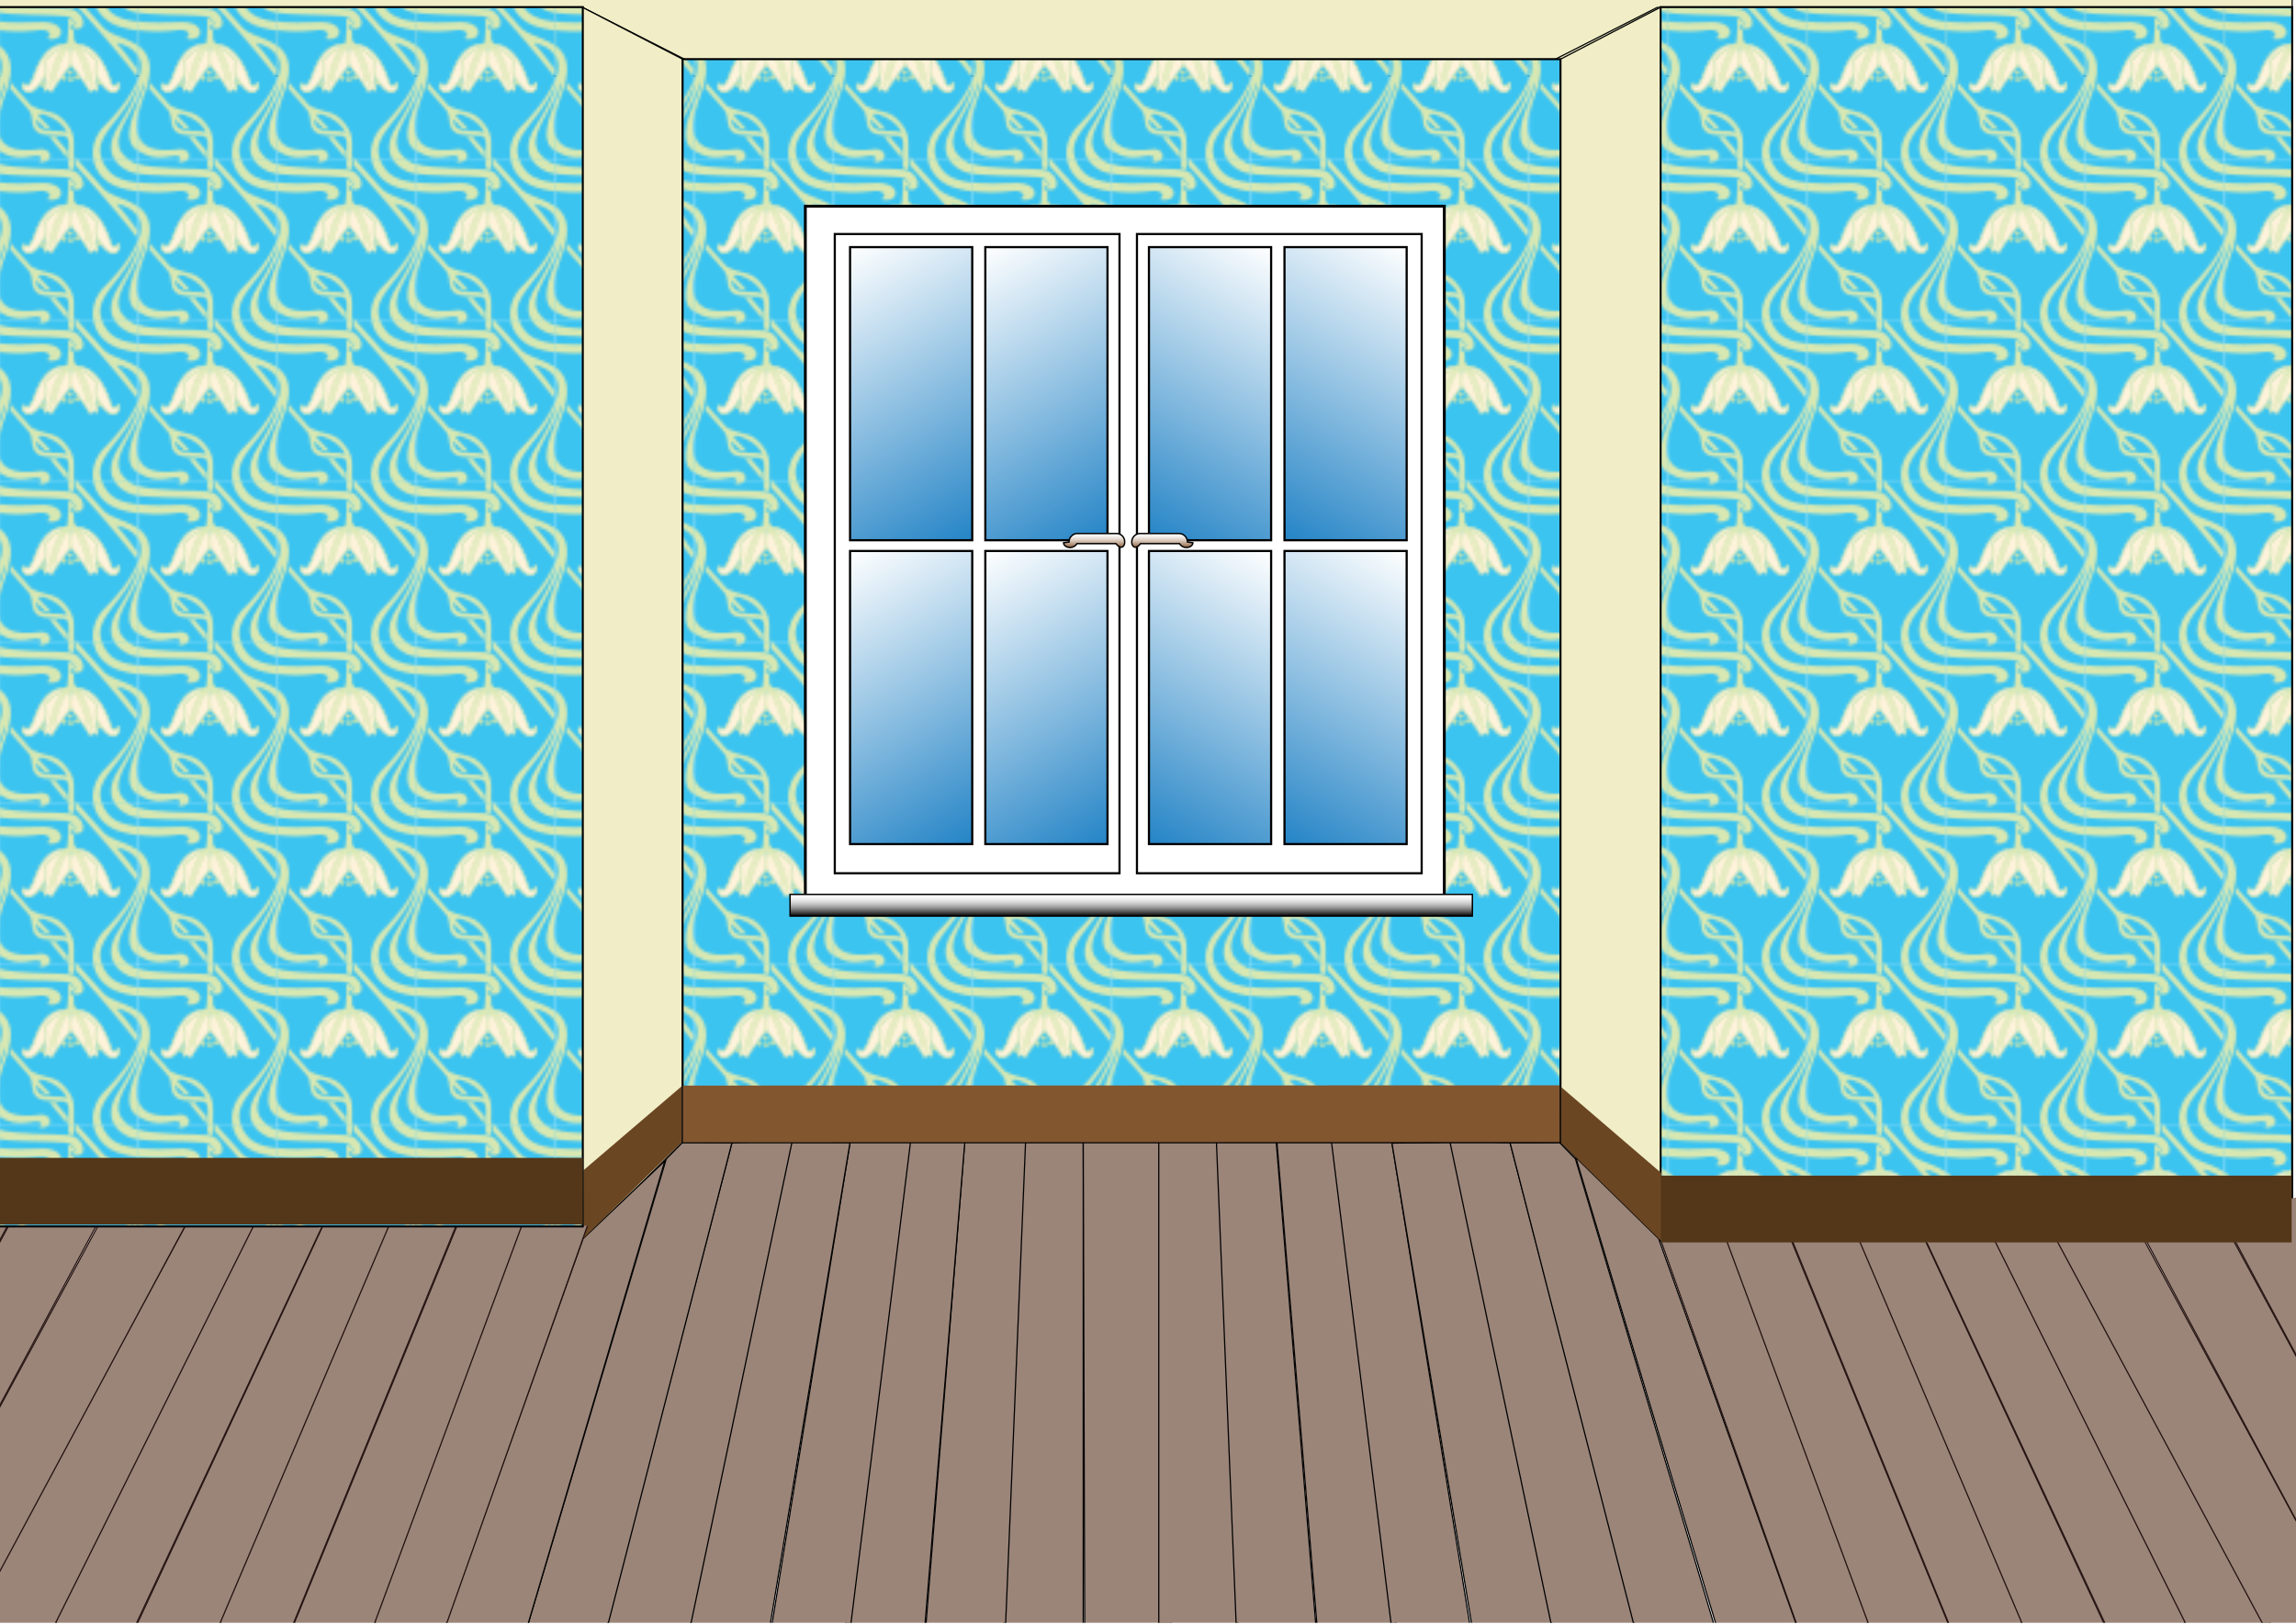 <svg id="Layer_1" data-name="Layer 1" xmlns="http://www.w3.org/2000/svg" xmlns:xlink="http://www.w3.org/1999/xlink" viewBox="0 0 841.9 595.3"><defs><style>.cls-1,.cls-11,.cls-18,.cls-24,.cls-6{fill:none;}.cls-2{fill:#89ae83;}.cls-3{fill:#c2e0af;}.cls-4{fill:#d8e8b2;}.cls-5{fill:#fff3dc;}.cls-6{stroke:#d8e8b2;stroke-width:0.6px;}.cls-7{fill:#3cc4f1;}.cls-8{clip-path:url(#clip-path);}.cls-9{fill:#f1eec7;}.cls-11,.cls-12,.cls-13,.cls-18,.cls-19,.cls-21,.cls-24,.cls-25,.cls-26,.cls-27,.cls-28,.cls-29,.cls-31,.cls-32,.cls-33,.cls-34,.cls-35,.cls-9{stroke:#010101;}.cls-11,.cls-13,.cls-9{stroke-width:0.44px;}.cls-10{clip-path:url(#clip-path-2);}.cls-12{stroke-width:0.74px;fill:url(#Water_Lilies_Color);}.cls-13,.cls-20{fill:#9b8579;}.cls-14{fill:#82562f;}.cls-15{fill:#6b4623;}.cls-16{opacity:0.59;filter:url(#AI_GaussianBlur_4);}.cls-17{fill:url(#SVGID_7_);}.cls-18{stroke-width:0.52px;}.cls-19,.cls-23{fill:#fff;}.cls-19{stroke-width:1.05px;}.cls-20{stroke:#23110f;stroke-width:0.44px;}.cls-21,.cls-29,.cls-35{stroke-width:0.52px;}.cls-21{fill:url(#linear-gradient);}.cls-22,.cls-30{opacity:0.53;}.cls-22{fill:url(#Fading_Sky);}.cls-24{stroke-width:0.79px;}.cls-25,.cls-26,.cls-27,.cls-28,.cls-31,.cls-32,.cls-33,.cls-34{stroke-width:0.8px;}.cls-25{fill:url(#linear-gradient-2);}.cls-26{fill:url(#linear-gradient-3);}.cls-27{fill:url(#linear-gradient-4);}.cls-28{fill:url(#linear-gradient-5);}.cls-29{fill:url(#linear-gradient-6);}.cls-30{fill:url(#Fading_Sky-2);}.cls-31{fill:url(#linear-gradient-7);}.cls-32{fill:url(#linear-gradient-8);}.cls-33{fill:url(#linear-gradient-9);}.cls-34{fill:url(#linear-gradient-10);}.cls-35{fill:url(#linear-gradient-11);}.cls-36{fill:#543719;}</style><clipPath id="clip-path"><rect class="cls-1" x="-1.6" y="-1.6" width="843.9" height="596.54"/></clipPath><clipPath id="clip-path-2"><rect class="cls-1" x="132.5" y="2.5" width="541.2" height="601.99"/></clipPath><pattern id="Water_Lilies_Color" data-name="Water Lilies Color" width="50.8" height="58.86" patternUnits="userSpaceOnUse" viewBox="0 0 50.8 58.9"><rect class="cls-1" width="50.8" height="58.86"/><polygon class="cls-1" points="0 0 0 58.9 50.8 58.9 50.8 0 0 0"/><polygon class="cls-7" points="50.8 0 50.8 58.9 0 58.9 0 0 50.8 0"/><path class="cls-3" d="M16.4,31a.9.9,0,0,0-1.8,0A.9.9,0,0,0,16.4,31Z"/><path class="cls-3" d="M37.6,30.7a.9.9,0,1,0-1.7,0A.9.9,0,0,0,37.6,30.7Z"/><path class="cls-3" d="M26.6,26.6a.9.9,0,0,0-1.8,0A.9.9,0,0,0,26.6,26.6Z"/><path class="cls-3" d="M26.8,29.4a.9.9,0,1,0-1.7,0A.9.9,0,0,0,26.8,29.4Z"/><path class="cls-3" d="M24.4,28.7a.9.9,0,0,0-1.8,0A.9.9,0,0,0,24.4,28.7Z"/><path class="cls-3" d="M29,28.4a.9.9,0,0,0-1.8,0A.9.9,0,1,0,29,28.4Z"/><path class="cls-4" d="M25.1-1.8V2.6l2,.4a38.2,38.2,0,0,1,0-4.8Z"/><path class="cls-4" d="M31.8,62.3l-4.2-4.8v2.9l2.1,2.3Z"/><path class="cls-4" d="M24.7,55.4c-1.7-2.1-3.3-3.7-4.3-5.2a9.1,9.1,0,0,1-2.2-.1c1.6,2.2,3.9,4.8,6.5,8Z"/><path class="cls-4" d="M27,9.1V7.8a3.9,3.9,0,0,0-1.9-1c-.1,4.6-.2,8.5-.7,9.1s-1,1.6.4,1.3,1.3-.4,2-.1,1.9.5,1.2-1.1-.9-.9-.9-2.6,0-.9-.1-2.5C24.9,10.3,25.4,9.8,27,9.1Z"/><path class="cls-4" d="M27.1,61.9c-.1-3.9,0-7.2,0-8.2,0-3.2-.1-5.4-3.1-8.9s-5.4-3.5-8.4-4.4v1.5c2.4.4,7.8,3.2,9,6.9-2.9-2-10.9,1.5-11.5-5.1,1,1.1,2.2,2,3.2,3.2a6,6,0,0,0,2.4.5c-1.5-1.9-3.1-3.2-4.6-5.1-.2-.4.7-.5,1.5-.4V40.4c-1.7-.6-3.7-1.1-4.7-2.2-2.1-2.6-4.6-5-6.9-7.9a13.3,13.3,0,0,1-.5,1.9c2.1,2.6,5.1,5.7,7.1,8.2s0,6.8,4.2,8.6c1.6.6,5.6.7,8.1.8s2.3,2.4,2.3,4.4-.1,3.4-.1,7.3Z"/><path class="cls-4" d="M18.4-1.6C18.3-.4,17,.7,14.6.5c-.7,0-.2-.1.2-.5s.7-2.1-2.7-1.6Z"/><path class="cls-4" d="M-.8,1C5.3,3.1,20.3,2.6,25.6,3.2s7.4,8.9,1.1,7.1c-.6-.2-.5-.4.2-.6s1.3-3.3-3.4-3.8c-6.8-.6-19-.2-24.7-1.4Z"/><path class="cls-4" d="M-1,7.8c5.9.8,12.8.3,16.7.3,8.9,0,8.3,7.3,2,6.1-.7-.2-.6-.4.2-.7s.6-3.1-4.1-2.4A56.5,56.5,0,0,1-1,11Z"/><path class="cls-4" d="M41.1-2.4c.9,2.8,3.3,4.9,6.4,6.3a15.2,15.2,0,0,0,4.8,1V1.6A12.1,12.1,0,0,1,48.5.4,13,13,0,0,1,45-2.4Z"/><path class="cls-4" d="M34.1-2.3c.1,4.7,2.9,9.2,8.2,11.5a34.1,34.1,0,0,0,9.9,2.1V8.1c-5-.4-9.8-1.5-12.2-4.3a14.5,14.5,0,0,1-3.2-5.9Z"/><path class="cls-4" d="M-.7,16.5C3.4,19.3,5.9,24,1.9,34.8-3.9,50.6-.2,56.7,15,54.7c4.6.1,4.5,5.1-.4,4.7-.7-.1-.2-.1.2-.6s.7-2-2.7-1.5S4.6,58.7-.7,55c-7.6-5.3,3.8-21.6,2.3-24.8a38.4,38.4,0,0,1-3.5,8.9V36.7a27.2,27.2,0,0,0,2-6.1,21.2,21.2,0,0,1-1.9,4V32.5c2.9-5.4,3.4-9.9.8-13Z"/><path class="cls-4" d="M52.9,53.1c-3.8-2.8-3.7-8.8-.3-18.3,8-21.6-9.7-19-14.9-24.9-2.6-3-7.5-8.2-10.1-11.3v3C35.3,9.9,44.8,21,50,27.8a15.7,15.7,0,0,0,.4-2.3,95.6,95.6,0,0,0-7.7-9.8c14.2,3.2,9.9,16-4.4,30.5-4.5,4.6-5.4,11-2.7,15.9l4.5.5c-9.8-11.6,4.3-16,10.8-32-1.1,5.6-4.7,11-8,16.6-4.6,8.1-1.2,12.9,4.6,15.6l1-3.5c-12.1-7.1,1.1-16.6,3.9-29.1,1.4,3.3-9.9,19.5-2.3,24.8l2.5,1.5.3-3.4Z"/><path class="cls-5" d="M26,23.6c-1.4,2.1-5.5,7.2-6.2,8.5s-.6,1.6-1.5,1-1-.3-1.2-.1-1.2.4-.8-1,.7-8.5.3-9.8c1.4-1.9,5.3-5.4,8.5-5.2.4,0,.5.3.6.5A27,27,0,0,1,26,23.6Z"/><path class="cls-6" d="M26,23.6c-1.4,2.1-5.5,7.2-6.2,8.5s-.6,1.6-1.5,1-1-.3-1.2-.1-1.2.4-.8-1,.7-8.5.3-9.8c1.4-1.9,5.3-5.4,8.5-5.2.4,0,.5.3.6.5A27,27,0,0,1,26,23.6Z"/><path class="cls-5" d="M26,23.6c1.5,2.1,5.5,7.2,6.2,8.5s.6,1.6,1.5,1,1-.3,1.2-.1,1.2.4.8-1-.7-8.5-.3-9.8c-1.4-1.9-5.2-5.4-8.5-5.2-.4,0-.5.3-.6.5A27,27,0,0,0,26,23.6Z"/><path class="cls-6" d="M26,23.6c1.5,2.1,5.5,7.2,6.2,8.5s.6,1.6,1.5,1,1-.3,1.2-.1,1.2.4.8-1-.7-8.5-.3-9.8c-1.4-1.9-5.2-5.4-8.5-5.2-.4,0-.5.3-.6.5A27,27,0,0,0,26,23.6Z"/><path class="cls-5" d="M26.8,17c1.8-.2,5.3,1.1,8.6,5.2a23.1,23.1,0,0,0-.2,5.1c5,9,8,6.8,8.6,4.2-.2.9.2-2-.9-.5s-2,.3-2.6-1.7S35.6,15.1,26.8,16.6c-.3.3-1.1.2-1.7,0C15.8,15.1,13,27.1,12,29.1S10.2,31.9,9.2,31s-.9,1.4-1.1.5c.6,2.6,4.2,4.6,8.7-4.5a21.1,21.1,0,0,0-.2-4.9c2.6-3.1,6.2-5.4,8.6-5.1A4.3,4.3,0,0,0,26.8,17Z"/><path class="cls-6" d="M26.8,17c1.8-.2,5.3,1.1,8.6,5.2a23.1,23.1,0,0,0-.2,5.1c5,9,8,6.8,8.6,4.2-.2.9.2-2-.9-.5s-2,.3-2.6-1.7S35.6,15.1,26.8,16.6c-.3.3-1.1.2-1.7,0C15.8,15.1,13,27.1,12,29.1S10.2,31.9,9.2,31s-.9,1.4-1.1.5c.6,2.6,4.2,4.6,8.7-4.5a21.1,21.1,0,0,0-.2-4.9c2.6-3.1,6.2-5.4,8.6-5.1A4.3,4.3,0,0,0,26.8,17Z"/><path class="cls-6" d="M17.5,30.8c1.2-1.2,2.2-11.7,6.8-13.6"/><path class="cls-6" d="M17.8,31.8c1.8.6,1.9-11.2,6.9-14.6"/><path class="cls-6" d="M25.1,17.4c-2.3,2.2-4.7,9.3-5.2,12.8"/><path class="cls-6" d="M34.5,30.8c-1.2-1.2-2.1-11.7-6.7-13.6"/><path class="cls-6" d="M34.2,31.8c-1.7.6-1.8-11.2-6.9-14.6"/><path class="cls-6" d="M26.9,17.4c2.3,2.2,4.7,9.3,5.2,12.8"/></pattern><filter id="AI_GaussianBlur_4" name="AI_GaussianBlur_4"><feGaussianBlur stdDeviation="4"/></filter><pattern id="SVGID_7_" data-name="SVGID 7 " width="50.8" height="58.86" patternTransform="matrix(1.04, 0, 0, -1.06, 1264.02, -1609.73)" patternUnits="userSpaceOnUse" viewBox="0 0 50.8 58.9"><rect class="cls-1" width="50.8" height="58.86"/><polygon class="cls-1" points="0 0 0 58.9 50.8 58.9 50.8 0 0 0"/><polygon class="cls-2" points="50.8 0 50.8 58.9 0 58.9 0 0 50.8 0"/><path class="cls-3" d="M16.4,31a.9.9,0,0,0-1.8,0A.9.9,0,0,0,16.4,31Z"/><path class="cls-3" d="M37.6,30.7a.9.9,0,1,0-1.7,0A.9.9,0,0,0,37.6,30.7Z"/><path class="cls-3" d="M26.6,26.6a.9.9,0,0,0-1.8,0A.9.9,0,0,0,26.6,26.6Z"/><path class="cls-3" d="M26.8,29.4a.9.9,0,1,0-1.7,0A.9.9,0,0,0,26.8,29.4Z"/><path class="cls-3" d="M24.4,28.7a.9.9,0,0,0-1.8,0A.9.9,0,0,0,24.4,28.7Z"/><path class="cls-3" d="M29,28.4a.9.9,0,0,0-1.8,0A.9.9,0,1,0,29,28.4Z"/><path class="cls-4" d="M25.1-1.8V2.6l2,.4a38.2,38.2,0,0,1,0-4.8Z"/><path class="cls-4" d="M31.8,62.3l-4.2-4.8v2.9l2.1,2.3Z"/><path class="cls-4" d="M24.7,55.4c-1.7-2.1-3.2-3.7-4.3-5.2a9.1,9.1,0,0,1-2.2-.1c1.6,2.2,3.9,4.8,6.5,8Z"/><path class="cls-4" d="M27,9.1V7.8a3.9,3.9,0,0,0-1.9-1c-.1,4.6-.2,8.5-.7,9.1s-1,1.6.4,1.3,1.3-.4,2-.1,1.9.5,1.2-1.1-.9-.9-.9-2.6,0-.9-.1-2.5C24.9,10.3,25.5,9.8,27,9.1Z"/><path class="cls-4" d="M27.1,61.9c-.1-3.9,0-7.2,0-8.2,0-3.2-.1-5.4-3.1-8.9s-5.4-3.5-8.4-4.4v1.5c2.4.4,7.8,3.2,9,6.9-2.9-2-10.9,1.5-11.4-5.1.9,1.1,2.1,2,3.1,3.2a6,6,0,0,0,2.4.5c-1.5-1.9-3.1-3.2-4.6-5.1-.2-.4.8-.5,1.5-.4V40.4c-1.7-.6-3.7-1.1-4.7-2.2-2.1-2.6-4.6-5-6.9-7.9a13.3,13.3,0,0,1-.5,1.9c2.1,2.6,5.1,5.7,7.1,8.2s0,6.8,4.2,8.6c1.6.6,5.6.7,8.1.8s2.3,2.4,2.3,4.4-.1,3.4-.1,7.3Z"/><path class="cls-4" d="M18.4-1.6C18.3-.4,17,.7,14.6.5c-.7,0-.2-.1.2-.5s.7-2.1-2.7-1.6Z"/><path class="cls-4" d="M-.8,1C5.3,3.1,20.3,2.6,25.6,3.2s7.4,8.9,1.1,7.1c-.6-.2-.5-.4.2-.6s1.3-3.3-3.4-3.8c-6.8-.6-19-.2-24.7-1.4Z"/><path class="cls-4" d="M-1,7.8c5.9.8,12.8.3,16.7.3,8.9,0,8.3,7.3,2,6.1-.7-.2-.6-.4.2-.7s.6-3.1-4.1-2.4A56.5,56.5,0,0,1-1,11Z"/><path class="cls-4" d="M41.1-2.4c.9,2.8,3.3,4.9,6.4,6.3a15.2,15.2,0,0,0,4.8,1V1.6A12.1,12.1,0,0,1,48.5.4,13,13,0,0,1,45-2.4Z"/><path class="cls-4" d="M34.1-2.3c.1,4.7,2.9,9.2,8.2,11.5a34.1,34.1,0,0,0,9.9,2.1V8.1c-5-.4-9.8-1.5-12.2-4.3a14.5,14.5,0,0,1-3.2-5.9Z"/><path class="cls-4" d="M-.7,16.5C3.4,19.3,5.9,24,1.9,34.8-3.9,50.6-.2,56.7,15,54.7c4.6.1,4.5,5.1-.4,4.7-.7-.1-.2-.1.2-.5s.7-2.1-2.7-1.6S4.6,58.7-.7,55c-7.6-5.3,3.8-21.6,2.3-24.8a38.4,38.4,0,0,1-3.5,8.9V36.7a27.2,27.2,0,0,0,2-6.1,21.2,21.2,0,0,1-1.9,4V32.5c2.9-5.4,3.4-9.9.8-13Z"/><path class="cls-4" d="M52.9,53.1c-3.8-2.8-3.7-8.8-.3-18.3,8-21.6-9.7-19-14.9-24.9-2.6-3-7.5-8.2-10.1-11.3v3C35.3,9.9,44.8,21,50,27.8a15.7,15.7,0,0,0,.4-2.3,95.6,95.6,0,0,0-7.7-9.8c14.2,3.2,9.9,16-4.4,30.5-4.5,4.6-5.4,11-2.7,15.9l4.5.5c-9.8-11.6,4.3-16,10.8-32-1.1,5.6-4.7,11-8,16.6-4.6,8.1-1.2,12.9,4.6,15.6l1-3.5c-12.1-7.1,1.1-16.6,3.9-29.1,1.4,3.3-9.9,19.5-2.3,24.8l2.5,1.5.3-3.4Z"/><path class="cls-5" d="M26,23.6c-1.4,2.1-5.5,7.2-6.2,8.5s-.6,1.6-1.5,1-1-.3-1.2-.1-1.2.4-.8-1,.7-8.5.3-9.8c1.4-1.9,5.3-5.4,8.5-5.2.4,0,.5.3.6.5A27,27,0,0,1,26,23.6Z"/><path class="cls-6" d="M26,23.6c-1.4,2.1-5.5,7.2-6.2,8.5s-.6,1.6-1.5,1-1-.3-1.2-.1-1.2.4-.8-1,.7-8.5.3-9.8c1.4-1.9,5.3-5.4,8.5-5.2.4,0,.5.3.6.5A27,27,0,0,1,26,23.6Z"/><path class="cls-5" d="M26,23.6c1.5,2.1,5.5,7.2,6.2,8.5s.6,1.6,1.5,1,1-.3,1.2-.1,1.2.4.8-1-.7-8.5-.3-9.8c-1.4-1.9-5.2-5.4-8.5-5.2-.4,0-.5.3-.6.5A27,27,0,0,0,26,23.6Z"/><path class="cls-6" d="M26,23.6c1.5,2.1,5.5,7.2,6.2,8.5s.6,1.6,1.5,1,1-.3,1.2-.1,1.2.4.8-1-.7-8.5-.3-9.8c-1.4-1.9-5.2-5.4-8.5-5.2-.4,0-.5.3-.6.5A27,27,0,0,0,26,23.6Z"/><path class="cls-5" d="M26.8,17c1.8-.2,5.3,1.1,8.6,5.2a23.1,23.1,0,0,0-.2,5.1c5,9,8,6.8,8.6,4.2-.2.9.2-2-.9-.5s-2,.3-2.6-1.7S35.6,15.1,26.8,16.6c-.3.3-1.1.2-1.7,0C15.8,15.1,13,27.1,12,29.1S10.2,31.9,9.2,31s-.9,1.4-1,.5c.5,2.6,4.1,4.6,8.6-4.5a21.1,21.1,0,0,0-.2-4.9c2.6-3.1,6.2-5.4,8.6-5.1A4.3,4.3,0,0,0,26.8,17Z"/><path class="cls-6" d="M26.8,17c1.8-.2,5.3,1.1,8.6,5.2a23.1,23.1,0,0,0-.2,5.1c5,9,8,6.8,8.6,4.2-.2.9.2-2-.9-.5s-2,.3-2.6-1.7S35.6,15.1,26.8,16.6c-.3.3-1.1.2-1.7,0C15.8,15.1,13,27.1,12,29.1S10.2,31.9,9.2,31s-.9,1.4-1,.5c.5,2.6,4.1,4.6,8.6-4.5a21.1,21.1,0,0,0-.2-4.9c2.6-3.1,6.2-5.4,8.6-5.1A4.3,4.3,0,0,0,26.8,17Z"/><path class="cls-6" d="M17.5,30.8c1.2-1.2,2.2-11.7,6.8-13.6"/><path class="cls-6" d="M17.8,31.8c1.8.6,1.9-11.2,6.9-14.6"/><path class="cls-6" d="M25.1,17.4c-2.3,2.2-4.7,9.3-5.2,12.8"/><path class="cls-6" d="M34.5,30.8c-1.2-1.2-2.1-11.7-6.7-13.6"/><path class="cls-6" d="M34.2,31.8c-1.7.6-1.8-11.2-6.9-14.6"/><path class="cls-6" d="M26.9,17.4c2.3,2.2,4.7,9.3,5.2,12.8"/></pattern><linearGradient id="linear-gradient" x1="414.78" y1="-3145.9" x2="414.78" y2="-3153.85" gradientTransform="matrix(1, 0, 0, -1, 0, -2817.99)" gradientUnits="userSpaceOnUse"><stop offset="0" stop-color="#fff"/><stop offset="0.11" stop-color="#fafbfc"/><stop offset="0.23" stop-color="#ededee"/><stop offset="0.36" stop-color="#d7d6d6"/><stop offset="0.5" stop-color="#b6b7b7"/><stop offset="0.64" stop-color="#8e8d8d"/><stop offset="0.78" stop-color="#5c5c5c"/><stop offset="0.93" stop-color="#212121"/><stop offset="1" stop-color="#010101"/></linearGradient><linearGradient id="Fading_Sky" x1="416.89" y1="202.98" x2="521.28" y2="202.98" gradientUnits="userSpaceOnUse"><stop offset="0" stop-color="#2484c6"/><stop offset="1" stop-color="#2484c6" stop-opacity="0"/></linearGradient><linearGradient id="linear-gradient-2" x1="414.87" y1="194.3" x2="472.6" y2="94.31" xlink:href="#Fading_Sky"/><linearGradient id="linear-gradient-3" x1="464.49" y1="194.3" x2="522.22" y2="94.31" xlink:href="#Fading_Sky"/><linearGradient id="linear-gradient-4" x1="414.87" y1="305.74" x2="472.6" y2="205.75" xlink:href="#Fading_Sky"/><linearGradient id="linear-gradient-5" x1="464.49" y1="305.74" x2="522.22" y2="205.75" xlink:href="#Fading_Sky"/><linearGradient id="linear-gradient-6" x1="-1966.05" y1="-3013.59" x2="-1966.05" y2="-3018.74" gradientTransform="translate(-1539.9 -2818) rotate(180)" gradientUnits="userSpaceOnUse"><stop offset="0" stop-color="#fff"/><stop offset="0.14" stop-color="#faf8f5"/><stop offset="0.28" stop-color="#eee8e2"/><stop offset="0.42" stop-color="#e2d5cc"/><stop offset="0.56" stop-color="#d1bdae"/><stop offset="0.7" stop-color="#bda28a"/><stop offset="0.84" stop-color="#a78267"/><stop offset="0.97" stop-color="#906444"/><stop offset="1" stop-color="#8b5f3d"/></linearGradient><linearGradient id="Fading_Sky-2" x1="-1613.51" y1="202.98" x2="-1509.12" y2="202.98" gradientTransform="matrix(1, 0, 0, -1, 1919.66, 405.96)" xlink:href="#Fading_Sky"/><linearGradient id="linear-gradient-7" x1="-1615.52" y1="194.3" x2="-1557.8" y2="94.31" gradientTransform="matrix(-1, 0, 0, 1, -1202.97, 0)" xlink:href="#Fading_Sky"/><linearGradient id="linear-gradient-8" x1="-1565.91" y1="194.3" x2="-1508.18" y2="94.31" gradientTransform="matrix(-1, 0, 0, 1, -1202.97, 0)" xlink:href="#Fading_Sky"/><linearGradient id="linear-gradient-9" x1="-1615.52" y1="305.74" x2="-1557.8" y2="205.75" gradientTransform="matrix(-1, 0, 0, 1, -1202.97, 0)" xlink:href="#Fading_Sky"/><linearGradient id="linear-gradient-10" x1="-1565.91" y1="305.74" x2="-1508.18" y2="205.75" gradientTransform="matrix(-1, 0, 0, 1, -1202.97, 0)" xlink:href="#Fading_Sky"/><linearGradient id="linear-gradient-11" x1="64.34" y1="-3013.59" x2="64.34" y2="-3018.74" gradientTransform="matrix(1, 0, 0, -1, 336.9, -2817.99)" xlink:href="#linear-gradient-6"/></defs><title>indoorbackgrounds</title><g class="cls-8"><rect class="cls-9" x="-1.4" y="-59.1" width="841.9" height="87"/><g class="cls-10"><polyline class="cls-11" points="152.9 2.7 213.6 2.7 251 21.7 570.3 21.7 607.7 2.7 668.4 2.7"/></g><rect class="cls-1" x="132.5" y="2.5" width="541.2" height="601.99"/><rect class="cls-12" x="608.9" y="2.6" width="231.6" height="447.04"/><rect class="cls-1" x="132.5" y="2.5" width="541.2" height="601.99"/><polygon class="cls-9" points="250.3 418.8 213.6 455.1 213.6 2.7 250.3 21.7 250.3 418.8"/><rect class="cls-1" x="132.5" y="2.5" width="541.2" height="601.99"/><polygon class="cls-9" points="572.2 418.8 608.8 455.1 608.8 2.7 572.2 21.7 572.2 418.8"/><rect class="cls-1" x="132.5" y="2.5" width="541.2" height="601.99"/><polygon class="cls-13" points="365.7 654.5 397.2 654.5 397.2 415 375.4 415 365.7 654.5"/><polygon class="cls-13" points="397.9 654.5 429.4 654.5 429.4 415 397.2 415 397.9 654.5"/><polygon class="cls-13" points="334.9 653.2 366.3 654.5 376.2 415.2 354.1 414.3 334.9 653.2"/><polygon class="cls-13" points="302.7 654.5 334.1 657.1 353.8 418.5 332.2 416.6 302.7 654.5"/><polygon class="cls-13" points="273.5 654.5 304.7 654.4 334.1 416.8 312.5 414 273.5 654.5"/><polygon class="cls-13" points="240.6 655.2 271.7 660.4 311.7 418.8 289.8 418.8 240.6 655.2"/><polygon class="cls-13" points="207.3 654.5 239.8 659.8 290.5 418.3 268.4 418.9 207.3 654.5"/><polygon class="cls-13" points="244.3 424.9 176.1 654.5 207.8 654.4 268.4 418.9 250.3 418.8 244.3 424.9"/><polygon class="cls-13" points="142.4 654.5 175.1 658.1 243.8 425.6 213.8 454.1 142.4 654.5"/><rect class="cls-1" x="132.5" y="2.5" width="541.2" height="601.99"/><polygon class="cls-13" points="456.4 654.5 424.9 654.5 424.9 415 446.6 415 456.4 654.5"/><polygon class="cls-13" points="487.2 653.2 455.7 654.5 445.9 415.2 467.6 414.3 487.2 653.2"/><polygon class="cls-13" points="519.3 654.5 488 657.1 468.2 418.5 489.9 416.6 519.3 654.5"/><polygon class="cls-13" points="548.5 654.5 517.4 654.4 488 416.8 509.6 414 548.5 654.5"/><polygon class="cls-13" points="581.4 655.2 550.4 660.4 510.4 419.1 532.7 418.7 581.4 655.2"/><polygon class="cls-13" points="614.8 654.5 582.3 659.8 531.6 418.3 553.7 418.9 614.8 654.5"/><polygon class="cls-13" points="577.7 424.9 646 654.5 614.2 654.4 553.7 418.9 571.8 418.8 577.7 424.9"/><polygon class="cls-13" points="679.7 654.5 648.2 658.8 577.8 424.3 608.2 454.1 679.7 654.5"/><rect class="cls-1" x="132.5" y="2.5" width="541.2" height="601.99"/><rect class="cls-12" x="250.3" y="21.7" width="321.9" height="397.11"/><g class="cls-10"><polygon class="cls-14" points="571.9 418.7 250.4 418.8 250.4 398 571.9 397.9 571.9 418.7"/></g><g class="cls-10"><polygon class="cls-15" points="249.9 418.8 213.9 454 214 429 249.9 398.3 249.9 418.8"/></g><g class="cls-10"><polygon class="cls-15" points="572.4 419 609.2 455 609.2 430.1 572.4 398.5 572.4 419"/></g><g class="cls-10"><g class="cls-16"><rect class="cls-17" x="425.5" y="90.7" width="44.8" height="107.46"/><rect class="cls-18" x="425.5" y="90.7" width="44.8" height="107.46"/></g></g><g class="cls-10"><g class="cls-16"><rect class="cls-17" x="475.1" y="90.7" width="44.8" height="107.46"/><rect class="cls-18" x="475.1" y="90.7" width="44.8" height="107.46"/></g></g><g class="cls-10"><g class="cls-16"><rect class="cls-17" x="425.5" y="202.1" width="44.8" height="107.46"/><rect class="cls-18" x="425.5" y="202.1" width="44.8" height="107.46"/></g></g><g class="cls-10"><g class="cls-16"><rect class="cls-17" x="475.1" y="202.1" width="44.8" height="107.46"/><rect class="cls-18" x="475.1" y="202.1" width="44.8" height="107.46"/></g></g><rect class="cls-1" x="132.5" y="2.5" width="541.2" height="601.99"/><rect class="cls-19" x="295.3" y="75.6" width="234.3" height="257.2"/><rect class="cls-1" x="132.5" y="2.5" width="541.2" height="601.99"/><rect class="cls-1" x="132.5" y="2.5" width="541.2" height="601.99"/><rect class="cls-1" x="132.5" y="2.5" width="541.2" height="601.99"/><rect class="cls-1" x="132.5" y="2.5" width="541.2" height="601.99"/><rect class="cls-1" x="132.5" y="2.5" width="541.2" height="601.99"/><rect class="cls-1" x="132.5" y="2.5" width="541.2" height="601.99"/><rect class="cls-1" x="132.5" y="2.5" width="541.2" height="601.99"/><rect class="cls-1" x="132.5" y="2.5" width="541.2" height="601.99"/><polyline class="cls-20" points="632.7 454.8 702.2 642.2 724.7 620.5 656.5 454"/><polyline class="cls-20" points="609 454.8 676.8 646.3 698.3 630.9 632.8 454"/><polyline class="cls-20" points="681 454 759.4 637.9 780.8 615.1 704.7 452.1"/><polyline class="cls-20" points="657.3 455.1 734.2 643.2 754.9 626.8 681.1 453.2"/><polyline class="cls-20" points="730 453 819.4 631.8 839.4 607.8 753.6 449.6"/><polyline class="cls-20" points="752.2 451.1 847.4 628.3 867.3 604.3 781.6 446.2"/><polyline class="cls-20" points="783.6 448.6 878.7 625.8 898.6 601.8 812.9 443.6"/><polyline class="cls-20" points="813.6 443.9 908.7 621.1 928.6 597 842.9 438.9"/><polyline class="cls-20" points="706.5 455.5 791.2 636.5 814.3 621 730.1 452.2"/><polyline class="cls-20" points="167.9 448.6 99.7 615.1 122.2 636.8 191.7 449.4"/><polyline class="cls-20" points="191.6 448.6 126.1 625.5 147.6 640.9 215.4 449.4"/><polyline class="cls-20" points="119.7 446.6 43.6 609.7 65 632.4 143.4 448.6"/><polyline class="cls-20" points="143.3 447.8 69.5 621.4 90.2 637.7 167.1 449.7"/><polyline class="cls-20" points="70.8 444.2 -15 602.3 5 626.4 94.3 447.5"/><polyline class="cls-20" points="38.3 445.1 -47.5 603.2 -27.5 627.2 67.6 450"/><polyline class="cls-20" points="6.9 442.5 -78.8 600.7 -58.9 624.7 36.3 447.5"/><polyline class="cls-20" points="-23.1 437.8 -108.8 596 -88.9 620 6.3 442.8"/><polyline class="cls-20" points="94.3 446.8 10.1 615.6 33.2 631.1 117.9 450.1"/><rect class="cls-21" x="289.7" y="327.9" width="250.2" height="7.96"/><rect class="cls-22" x="416.9" y="85.9" width="104.4" height="234.15"/><rect class="cls-23" x="416.9" y="85.8" width="104.4" height="234.35"/><rect class="cls-24" x="416.9" y="85.8" width="104.4" height="234.35"/><rect class="cls-25" x="421.3" y="90.6" width="44.8" height="107.46"/><rect class="cls-26" x="471" y="90.6" width="44.8" height="107.46"/><rect class="cls-27" x="421.3" y="202" width="44.8" height="107.46"/><rect class="cls-28" x="471" y="202" width="44.8" height="107.46"/><path class="cls-29" d="M437.4,199c0,1.7-3.4,2.7-4.9.3H418.2c-1.8,2.4-3.2,1.1-3.2-.6a3.1,3.1,0,0,1,3-3.1h14.4a3.1,3.1,0,0,1,3,3.1l2,.3Z"/><rect class="cls-30" x="306.1" y="85.9" width="104.4" height="234.15" transform="translate(716.7 406) rotate(-180)"/><rect class="cls-23" x="306.1" y="85.8" width="104.4" height="234.35"/><rect class="cls-24" x="306.1" y="85.8" width="104.4" height="234.35"/><rect class="cls-31" x="361.3" y="90.6" width="44.8" height="107.46"/><rect class="cls-32" x="311.7" y="90.6" width="44.8" height="107.46"/><rect class="cls-33" x="361.3" y="202" width="44.8" height="107.46"/><rect class="cls-34" x="311.7" y="202" width="44.8" height="107.46"/><path class="cls-35" d="M390,199l2-.3a3.1,3.1,0,0,1,3.1-3.1h14.3a3,3,0,0,1,3,3.1c0,1.7-1.3,3-3.2.6H394.9c-1.5,2.4-4.9,1.4-4.9-.3Z"/><path class="cls-36" d="M609,431H840.3v24.5H609Z"/><rect class="cls-12" x="-1.4" y="2.6" width="215.1" height="447.04"/><rect class="cls-36" x="-1.9" y="424.5" width="215.6" height="24.44"/></g></svg>